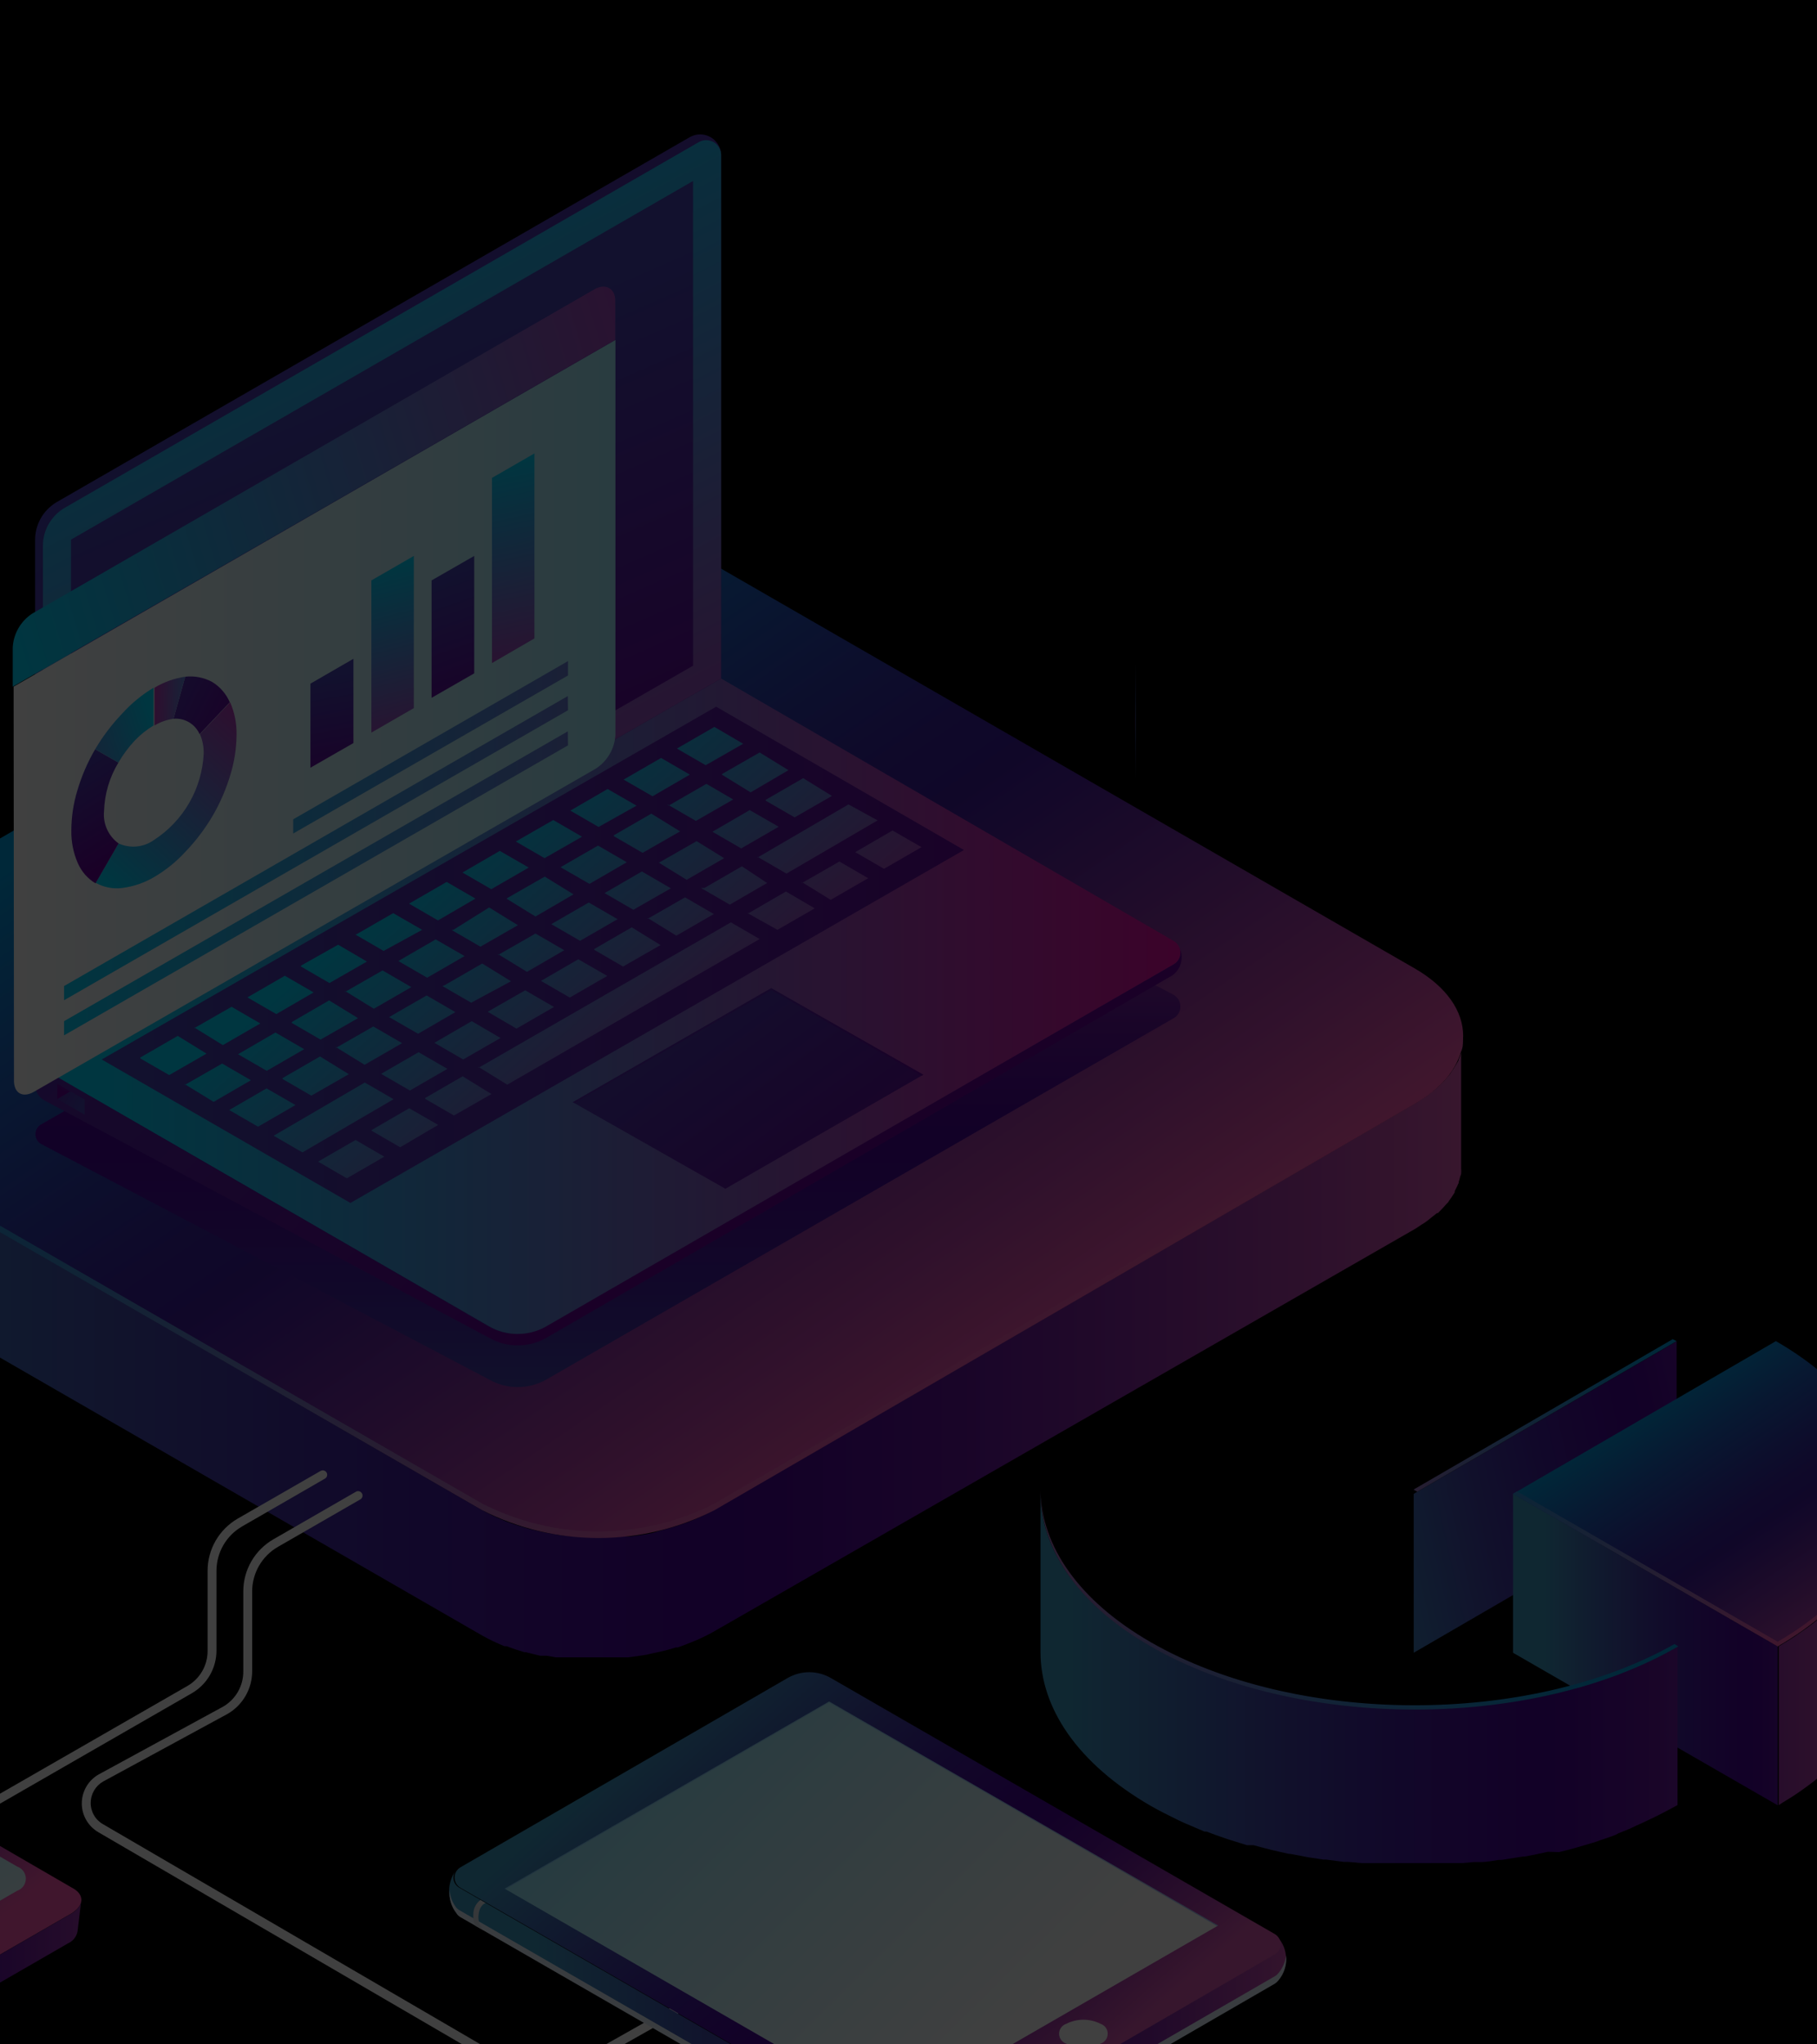 <svg width="960" height="1080" viewBox="0 0 960 1080" fill="none" xmlns="http://www.w3.org/2000/svg">
<rect x="0" y="0" width="960" height="1080" fill="#333333" stroke="none"/>
<g clip-path="url(#clip0_160_1531)">
<rect width="960" height="1080" fill="black"/>
<g style="mix-blend-mode:luminosity" opacity="0.25">
<path d="M600.049 379.051L599.955 411.564L599.768 382.893L599.861 350.379L600.049 379.051Z" fill="url(#paint0_linear_160_1531)"/>
<path d="M747.49 511.634L374.714 296.784C355.698 287.132 334.667 282.101 313.335 282.101C292.003 282.101 270.972 287.132 251.957 296.784L-118.379 511.634C-152.259 531.31 -152.071 563.074 -118.379 582.657L254.397 797.506C273.406 807.181 294.439 812.224 315.775 812.224C337.112 812.224 358.145 807.181 377.154 797.506L747.49 582.657C781.651 563.074 781.464 531.217 747.49 511.634Z" fill="url(#paint1_linear_160_1531)"/>
<path d="M772.828 549.956C772.92 550.86 772.92 551.77 772.828 552.673C772.685 553.433 772.497 554.184 772.265 554.922C772.058 555.778 771.807 556.622 771.514 557.452C771.274 558.186 770.992 558.905 770.67 559.607C770.67 560.544 769.825 561.387 769.356 562.324L768.229 564.198L766.165 567.29L764.757 568.977C763.636 570.377 762.412 571.692 761.097 572.912L759.689 574.318L756.967 576.566L754.527 578.44C753.589 579.19 752.463 579.846 751.43 580.596L748.145 582.657L377.528 797.506C374.884 799.029 372.158 800.405 369.363 801.629L366.829 802.753C364.621 803.709 362.365 804.553 360.072 805.283L357.538 806.126L353.127 807.438L349.654 808.375L345.056 809.781L341.771 810.437C338.58 810.999 335.201 811.467 332.386 811.748H329.289H323.47H314.93H310.894H306.577H302.541L298.224 811.28L294.282 810.718L288.745 809.781L285.179 809.031L279.735 807.719L276.826 806.876C273.635 805.939 270.444 804.908 267.441 803.784L266.221 803.222C262.18 801.632 258.26 799.753 254.49 797.6L-118.005 582.657C-127.256 577.794 -134.911 570.378 -140.06 561.294C-142.402 556.844 -143.626 551.892 -143.626 546.864V613.39C-143.626 626.32 -135.086 639.25 -118.005 649.182L254.771 864.032C258.561 866.148 262.479 868.025 266.503 869.654H267.253H267.723C270.726 870.872 273.917 871.902 277.108 872.839H277.858L280.111 873.402L285.46 874.713H286.868H289.027L293.625 875.557H295.502H297.567H301.884H303.949H305.92H310.237H322.813H328.726H331.072H331.729C334.982 875.182 338.267 874.713 341.583 874.151L344.399 873.495L349.185 872.465L352.658 871.621L357.069 870.31H358.007L359.603 869.747C361.855 868.904 364.201 868.061 366.36 867.124L368.894 866.093C371.709 864.781 374.431 863.47 377.059 861.97L747.676 649.182L748.708 648.527L750.961 647.027C752.029 646.395 753.062 645.707 754.058 644.966L756.498 642.998L759.22 640.843H759.689L760.628 639.906C761.941 638.595 763.161 637.283 764.288 635.971L765.132 635.128L765.696 634.191C766.437 633.229 767.126 632.228 767.76 631.192L768.605 629.881V629.225C769.074 628.381 769.45 627.444 769.919 626.601C770.112 626.045 770.364 625.511 770.67 625.008C770.67 625.008 770.67 625.008 770.67 624.446C770.975 623.588 771.226 622.712 771.42 621.823L771.984 620.136C772.076 619.201 772.076 618.26 771.984 617.325V615.639V614.795V548.363C772.286 548.883 772.567 549.415 772.828 549.956Z" fill="url(#paint2_linear_160_1531)"/>
<path style="mix-blend-mode:screen" d="M747.865 579.471L377.529 794.32C358.521 803.995 337.487 809.038 316.151 809.038C294.815 809.038 273.781 803.995 254.772 794.32L-118.003 579.471C-134.333 570.101 -142.78 557.827 -143.531 545.458C-144.188 558.857 -135.741 572.444 -118.003 582.938L254.772 797.787C273.781 807.462 294.815 812.505 316.151 812.505C337.487 812.505 358.521 807.462 377.529 797.787L747.865 582.938C765.415 572.725 773.674 559.326 772.923 545.458C771.959 552.778 769.156 559.735 764.775 565.682C760.394 571.629 754.577 576.372 747.865 579.471Z" fill="url(#paint3_linear_160_1531)"/>
<path d="M746.927 789.167V873.12L885.826 792.446V708.586L746.927 789.167Z" fill="url(#paint4_linear_160_1531)"/>
<path d="M996.382 793.196V796.1V798.724C996.382 799.661 996.382 800.692 995.913 801.629L995.35 804.252C995.35 805.189 995.35 806.22 994.693 807.157C994.387 808.015 994.136 808.891 993.942 809.78C993.942 810.717 993.285 811.654 993.003 812.591L991.971 815.121C991.971 816.152 991.22 817.089 990.751 818.119C990.401 818.959 989.994 819.773 989.531 820.556L988.029 823.554L986.34 826.646C986.205 826.909 986.048 827.159 985.871 827.396C984.932 828.895 983.994 830.394 982.962 831.893L982.398 832.736C981.366 834.235 980.24 835.641 979.114 837.14C978.888 837.413 978.636 837.664 978.363 837.89L975.172 841.731L974.233 842.762L970.198 846.978L969.353 847.728L965.975 850.914L963.159 853.35L960.437 855.599L957.34 858.035L954.431 860.19L951.052 862.532L947.955 864.687L944.389 866.936L939.79 869.747V953.607L941.949 952.201L944.107 950.889L947.674 948.641L950.865 946.486L954.149 944.143L957.059 941.988L960.156 939.552L962.877 937.303L965.787 934.773L966.913 933.743L969.165 931.681C969.366 931.386 969.621 931.132 969.916 930.932L974.046 926.622L974.984 925.591C976.016 924.373 977.143 923.155 978.175 921.843L978.832 921C979.864 919.688 980.897 918.376 981.835 916.971L982.398 916.127C983.454 914.718 984.426 913.248 985.308 911.724C985.497 911.496 985.655 911.244 985.777 910.974L986.809 909.288L987.56 907.882C987.56 906.851 988.593 905.914 989.062 904.884L990.188 902.354C990.188 901.417 991.127 900.386 991.502 899.449L992.065 898.044C992.025 897.67 992.025 897.293 992.065 896.919C992.065 895.889 992.722 894.952 993.003 894.015C993.309 893.157 993.56 892.281 993.754 891.391C993.754 890.454 994.224 889.517 994.505 888.58C994.787 887.643 994.505 887.55 994.505 886.987C994.505 886.425 994.505 886.332 994.505 885.957C994.505 885.582 994.505 883.989 994.974 883.052C995.444 882.115 994.974 881.272 994.974 880.429C994.974 879.585 994.974 878.461 994.974 877.43C994.974 876.4 994.974 876.306 994.974 875.744C995.021 875.151 995.021 874.556 994.974 873.963V789.635C996.476 791.041 996.382 791.978 996.382 793.196Z" fill="url(#paint5_linear_160_1531)"/>
<path d="M938.289 708.493L799.39 789.167L939.227 869.747C1016 825.241 1015.53 753 938.289 708.493Z" fill="url(#paint6_linear_160_1531)"/>
<path d="M799.39 789.167V873.12L939.228 953.701V869.747L799.39 789.167Z" fill="url(#paint7_linear_160_1531)"/>
<path d="M855.043 968.504C858.422 967.193 861.707 965.881 864.429 964.475L866.963 963.351L874.283 959.884L876.911 958.572C880.008 956.98 883.011 955.387 886.296 953.606V869.747C883.386 871.433 880.289 873.026 876.911 874.619L874.189 876.025L866.869 879.398L864.429 880.522L855.043 884.551L853.26 885.207L844.72 888.205L841.154 889.33L836.367 890.829L832.238 891.953L827.357 893.265L823.697 894.108L818.629 895.326L814.5 896.17L809.338 897.2L805.302 897.95L794.134 899.73H792.539L783.154 900.948H779.4H773.018H769.076H762.413H758.002H752.277H738.387H732.756H728.814H722.808H719.335L712.015 900.199H709.856L700.471 898.981H698.969L690.992 897.669L687.613 897.107L681.513 895.889L678.416 895.233L671.753 893.733L668.092 892.797L662.086 891.204L658.801 890.267L649.416 887.362H647.821C644.254 886.144 640.782 884.832 637.403 883.52L633.274 881.834L629.989 880.522L625.39 878.461L622.387 877.055C620.698 876.306 619.102 875.462 617.507 874.619C616.666 874.27 615.851 873.863 615.067 873.401C612.627 872.183 610.28 870.871 607.934 869.559C569.08 847.166 549.653 817.744 549.746 788.417V872.745C549.746 902.166 569.08 931.494 607.934 953.981C610.28 955.293 612.627 956.605 615.067 957.823L617.507 959.041L622.387 961.477L625.39 962.883L629.989 964.85L633.274 966.256L636.371 967.567H637.403C640.876 968.879 644.348 970.191 647.821 971.315L649.51 971.878L658.895 974.782H660.491H662.274L668.28 976.375L671.94 977.312L678.51 978.811L681.044 979.373H681.701L687.801 980.498L691.086 981.154L699.157 982.372H700.565L709.95 983.59H712.296L719.429 984.246H722.714H728.814H732.756H738.387H759.034H761.756H768.325H772.361L778.649 983.683H780.901H782.403C785.688 983.683 788.973 982.934 791.788 982.559H793.383L804.552 980.779H805.584L808.493 980.217L813.655 979.186L817.785 978.249L823.697 978.436L827.827 977.406L832.707 976.094L836.836 974.876L841.623 973.47L843.688 972.815L845.189 972.252C848.098 971.315 850.914 970.378 853.73 969.254L855.043 968.504Z" fill="url(#paint8_linear_160_1531)"/>
<path style="mix-blend-mode:screen" d="M939.227 867.311L801.548 787.855L799.39 789.167L939.227 869.747C978.082 847.166 997.134 817.557 996.477 788.042C996.007 816.808 976.956 845.385 939.227 867.311Z" fill="url(#paint9_linear_160_1531)"/>
<g style="mix-blend-mode:screen">
<path style="mix-blend-mode:screen" d="M885.826 708.494L883.761 707.463L746.833 786.919L748.804 788.044L885.826 708.494Z" fill="url(#paint10_linear_160_1531)"/>
<path style="mix-blend-mode:screen" d="M884.7 868.53C807.836 912.006 684.516 911.631 607.934 867.5C569.736 845.481 550.403 816.715 549.746 787.856C549.746 817.465 568.516 847.167 607.934 869.748C685.173 914.255 809.995 914.255 886.671 869.748L884.7 868.53Z" fill="url(#paint11_linear_160_1531)"/>
</g>
<path style="mix-blend-mode:multiply" d="M21.271 594.276L370.303 393.575L620.134 525.595C621.204 526.224 622.092 527.121 622.708 528.197C623.325 529.274 623.649 530.492 623.649 531.732C623.649 532.972 623.325 534.191 622.708 535.267C622.092 536.344 621.204 537.241 620.134 537.87L288.746 728.732C284.118 731.379 278.876 732.771 273.543 732.771C268.209 732.771 262.967 731.379 258.339 728.732L21.459 604.208C20.635 603.674 19.956 602.946 19.479 602.089C19.002 601.232 18.743 600.272 18.725 599.291C18.706 598.311 18.929 597.342 19.373 596.467C19.817 595.593 20.468 594.84 21.271 594.276Z" fill="url(#paint12_linear_160_1531)"/>
<path d="M29.718 265.396L364.578 72.378C366.241 71.461 368.112 70.987 370.012 71C371.912 71.014 373.776 71.516 375.426 72.457C377.076 73.398 378.455 74.747 379.431 76.374C380.408 78.001 380.949 79.852 381.002 81.748V368.651L36.381 572.538L257.869 700.623C262.489 703.296 267.734 704.704 273.073 704.704C278.413 704.704 283.658 703.296 288.277 700.623L620.04 509.385C621.525 508.552 622.657 507.211 623.226 505.608C623.796 504.006 623.764 502.252 623.137 500.671C623.818 502.059 624.216 503.568 624.306 505.111C624.396 506.654 624.176 508.199 623.661 509.656C623.145 511.113 622.343 512.453 621.303 513.597C620.262 514.741 619.003 515.667 617.6 516.319L288.746 706.713C284.118 709.359 278.876 710.751 273.542 710.751C268.209 710.751 262.967 709.359 258.339 706.713L23.148 581.158C21.733 580.32 20.564 579.127 19.757 577.696C18.95 576.265 18.533 574.648 18.549 573.006V285.541C18.488 281.502 19.487 277.517 21.446 273.983C23.406 270.449 26.257 267.488 29.718 265.396Z" fill="url(#paint13_linear_160_1531)"/>
<path d="M34.316 268.206L369.176 75.095C370.377 74.403 371.738 74.04 373.124 74.04C374.51 74.042 375.871 74.407 377.07 75.101C378.269 75.795 379.264 76.791 379.954 77.991C380.644 79.191 381.006 80.551 381.002 81.935V358.438L22.679 564.573V288.258C22.682 284.189 23.759 280.193 25.802 276.673C27.846 273.153 30.782 270.233 34.316 268.206Z" fill="url(#paint14_linear_160_1531)"/>
<path d="M366.173 95.615V351.691L37.507 540.493V285.072L366.173 95.615Z" fill="url(#paint15_linear_160_1531)"/>
<path d="M381.002 358.438L620.134 497.111C621.204 497.74 622.091 498.637 622.708 499.713C623.325 500.79 623.649 502.008 623.649 503.248C623.649 504.488 623.325 505.707 622.708 506.783C622.091 507.859 621.204 508.757 620.134 509.385L288.746 700.623C284.127 703.297 278.882 704.705 273.542 704.705C268.203 704.705 262.958 703.297 258.338 700.623L22.679 564.573L381.002 358.438Z" fill="url(#paint16_linear_160_1531)"/>
<path d="M378.374 373.336L509.296 449.044L185.134 635.503L53.743 559.701L378.374 373.336Z" fill="url(#paint17_linear_160_1531)"/>
<path d="M102.545 542.741L117.749 552.111L137.552 540.68L122.348 531.872L102.545 543.21M130.7 526.906L145.998 535.714L165.707 524.283L150.503 515.475L130.7 526.906ZM158.856 510.509L174.06 519.317L193.862 507.979L178.658 499.078L159.325 509.947M187.48 493.55L202.684 502.358L223.05 491.208L207.752 482.4L188.043 493.737M216.199 477.434L231.402 486.242L251.205 474.717L236.001 465.909L216.199 477.34M244.354 460.943L259.558 469.751L279.36 458.32L264.063 449.512L244.354 460.943ZM272.509 444.546L287.713 453.354L307.516 442.016L292.312 433.209L272.885 444.359M301.04 428.055L316.244 436.863L336.328 425.619L321.03 416.811L301.321 428.242M329.477 411.845L344.774 420.653L364.483 409.222L349.279 400.414L329.477 411.845ZM357.632 395.448L372.836 404.256L392.638 392.918L377.434 384.017L357.632 395.448ZM97.571 572.725L112.869 582.094L132.577 570.663L117.374 561.856L97.571 573.193M125.726 556.89L140.93 565.697L160.733 554.266L145.529 545.459L126.008 556.796M154.163 540.399L169.367 549.207L189.17 537.869L173.872 528.499L154.163 539.93M182.318 523.533L197.522 532.903L217.325 521.472L202.121 512.664L182.318 524.002M210.474 507.698L225.678 516.506L245.48 505.075L230.182 496.267L210.474 507.698ZM238.629 491.301L253.833 500.109L273.635 488.771L258.432 479.402L239.567 491.208M267.723 474.81L282.927 484.18L303.011 472.468L287.807 463.098L268.004 474.436M296.16 458.132L311.457 466.94L331.166 455.509L315.962 446.701L296.16 458.132ZM324.315 441.735L339.519 450.543L359.321 439.205L344.117 429.835L324.315 441.267M352.47 424.869L367.674 433.677L387.383 422.34L373.211 414.094L353.221 425.619M381.376 409.222L396.58 418.592L416.57 406.879L401.367 397.51L381.564 408.847M121.128 586.405L136.331 595.212L156.134 583.781L140.836 574.973L121.128 586.405ZM149.283 570.008L164.487 578.815L184.289 567.478L169.085 558.108L149.283 569.539M177.438 553.142L192.642 562.512L212.445 551.08L197.241 542.273L177.438 553.61M205.593 537.307L220.891 546.115L240.6 534.683L225.396 525.876L205.593 537.307ZM233.749 520.91L248.953 529.717L269.975 518.38L254.771 509.01L234.969 520.441M263.124 504.044L278.422 513.414L298.13 501.983L282.927 493.175L263.124 504.513M291.279 488.209L306.483 497.017L326.286 485.586L311.082 476.778L291.279 488.209ZM319.435 471.812L334.638 480.62L354.441 469.282L339.143 460.381L319.435 471.812ZM347.59 455.415L362.794 464.785L382.596 453.354L368.049 444.359L348.247 455.696M376.402 439.393L391.606 448.2L411.409 436.769L396.111 427.961L376.402 439.393ZM404.557 422.995L419.855 431.803L439.564 420.466L424.36 411.096L404.557 422.527M144.59 599.991L159.794 608.798L207.94 580.689L192.736 571.881L144.59 599.991ZM201.37 567.29L216.574 576.098L236.377 564.667L221.173 555.859L201.37 567.29ZM229.525 550.893L244.729 559.701L264.438 548.363L249.234 539.462L229.525 550.893ZM257.681 534.496L272.885 543.397L292.687 531.966L277.483 523.159L257.681 534.496ZM285.836 518.193L301.04 527L320.842 515.569L305.545 506.761L285.836 518.193ZM313.991 501.795L329.195 510.603L348.998 499.266L333.794 489.896L313.991 501.327M342.147 484.93L357.35 494.3L377.153 482.868L361.949 474.061L342.147 485.398M370.302 469.095L385.6 477.902L405.308 466.471L391.981 457.664L372.179 469.095M400.334 452.698L415.538 461.505L463.684 433.396L448.292 424.963L400.146 453.072M168.053 613.671L183.257 622.478L203.059 611.047L187.856 602.24L168.053 613.671ZM196.208 597.274L211.412 606.081L231.496 594.275L216.199 585.468L196.49 596.899M224.645 580.502L239.849 589.309L259.652 577.972L244.448 568.602L224.645 580.033M252.8 563.636L268.004 573.006L401.367 496.08L386.163 487.272L252.8 564.105M394.797 482.306L410.752 491.208L430.46 479.87L415.256 470.969L395.548 482.4M423.703 466.003L438.907 475.373L458.709 463.941L443.506 455.134L423.703 466.471M451.858 450.168L467.062 458.975L486.865 447.544L471.567 438.737L451.858 450.168ZM74.108 559.139L89.406 567.946L109.115 556.609L93.911 547.239L74.108 558.67" fill="url(#paint18_linear_160_1531)"/>
<path d="M407.467 522.035L487.804 567.759L383.254 628.007L302.636 582.282L407.467 522.035Z" fill="url(#paint19_linear_160_1531)"/>
<path d="M44.733 580.877V588.842L30.28 580.596V572.538L44.733 580.877Z" fill="url(#paint20_linear_160_1531)"/>
<path style="mix-blend-mode:multiply" d="M30.28 580.596L37.131 576.567L30.28 572.538V580.596Z" fill="url(#paint21_linear_160_1531)"/>
<path style="mix-blend-mode:multiply" d="M407.467 523.065L303.574 582.751L302.636 582.282L407.467 522.035L487.804 567.759L486.959 568.321L407.467 523.065Z" fill="url(#paint22_linear_160_1531)"/>
<path d="M325.16 179.569V388.14C324.974 391.725 323.942 395.214 322.148 398.324C320.354 401.435 317.848 404.077 314.837 406.037L17.799 576.848C11.98 580.128 7.381 577.504 7.381 570.945L7.193 362.748L325.16 179.569Z" fill="url(#paint23_linear_160_1531)"/>
<path d="M17.048 324.144C14.037 326.103 11.531 328.746 9.737 331.856C7.943 334.966 6.911 338.456 6.725 342.04V362.747L325.067 179.568V158.86C325.067 152.208 319.717 149.491 313.993 152.864L17.048 324.144Z" fill="url(#paint24_linear_160_1531)"/>
<path d="M62.66 445.577C65.676 446.946 69.001 447.494 72.298 447.165C75.594 446.836 78.745 445.641 81.43 443.703C89.078 438.729 95.437 432.019 99.988 424.12C104.539 416.222 107.152 407.36 107.614 398.259C107.723 394.691 107.05 391.141 105.643 387.859L121.598 370.993C123.952 376.431 125.104 382.311 124.977 388.234C124.914 395.414 123.807 402.547 121.692 409.409C119.433 416.97 116.283 424.235 112.307 431.054C108.318 437.822 103.563 444.11 98.135 449.793C93.303 455.092 87.704 459.64 81.524 463.286C76.374 466.333 70.659 468.309 64.724 469.095C59.831 469.738 54.86 468.785 50.553 466.378L62.66 445.577Z" fill="url(#paint25_linear_160_1531)"/>
<path d="M97.853 357.501C102.744 356.954 107.685 357.901 112.025 360.218C116.204 362.743 119.486 366.511 121.41 370.994L105.455 387.859C104.304 385.226 102.352 383.022 99.876 381.559C97.4 380.096 94.525 379.448 91.659 379.708L97.853 357.501Z" fill="url(#paint26_linear_160_1531)"/>
<path d="M97.853 357.5L91.659 379.707C88.105 380.204 84.689 381.415 81.617 383.267V363.31C86.586 360.31 92.107 358.334 97.853 357.5Z" fill="url(#paint27_linear_160_1531)"/>
<path d="M40.886 417.561C43.126 409.964 46.277 402.665 50.271 395.823L62.566 402.85C57.843 410.639 55.224 419.516 54.964 428.617C54.655 431.868 55.203 435.144 56.553 438.118C57.903 441.093 60.008 443.664 62.66 445.576L50.459 466.658C46.279 464.134 42.997 460.366 41.074 455.883C38.72 450.445 37.568 444.565 37.695 438.643C37.721 431.497 38.796 424.395 40.886 417.561Z" fill="url(#paint28_linear_160_1531)"/>
<path d="M81.147 363.31V383.267C77.448 385.484 74.07 388.195 71.105 391.325C67.845 394.844 64.981 398.708 62.565 402.85L50.27 395.823C54.259 389.054 59.014 382.767 64.442 377.083C69.293 371.687 74.923 367.045 81.147 363.31Z" fill="url(#paint29_linear_160_1531)"/>
<path d="M186.73 348.037L164.018 361.155V405.568L186.73 392.544V348.037Z" fill="url(#paint30_linear_160_1531)"/>
<path d="M196.209 306.623V387.016L218.639 374.085V293.692L196.209 306.623Z" fill="url(#paint31_linear_160_1531)"/>
<path d="M250.549 293.692V355.72L228.024 368.651V306.623L250.549 293.692Z" fill="url(#paint32_linear_160_1531)"/>
<path d="M282.364 239.535V337.262L259.934 350.286V252.465L282.364 239.535Z" fill="url(#paint33_linear_160_1531)"/>
<path d="M300.008 386.36L300.102 393.762L33.847 546.958V539.462L300.008 386.36Z" fill="url(#paint34_linear_160_1531)"/>
<path d="M300.008 367.714L300.102 375.21L33.847 528.406V520.91L300.008 367.714Z" fill="url(#paint35_linear_160_1531)"/>
<path d="M300.101 356.844L154.914 440.329V432.833L300.101 349.255V356.844Z" fill="url(#paint36_linear_160_1531)"/>
<path d="M287.056 1097.9C279.068 1097.9 271.225 1095.77 264.344 1091.72L52.148 968.037C49.435 966.499 47.179 964.272 45.609 961.581C44.04 958.889 43.213 955.831 43.213 952.717C43.213 949.603 44.04 946.544 45.609 943.853C47.179 941.162 49.435 938.934 52.148 937.397L117.843 901.605C121.131 899.71 123.855 896.975 125.736 893.682C127.616 890.389 128.584 886.655 128.542 882.865V840.701C128.54 835.114 130.014 829.625 132.815 824.789C135.616 819.952 139.646 815.939 144.497 813.154L188.231 787.949C188.761 787.71 189.36 787.676 189.913 787.853C190.466 788.03 190.934 788.405 191.226 788.906C191.518 789.408 191.613 789.999 191.493 790.567C191.374 791.134 191.047 791.637 190.578 791.978L146.843 817.183C142.708 819.567 139.273 822.995 136.885 827.123C134.496 831.251 133.237 835.934 133.235 840.701V882.865C133.239 887.441 132.035 891.938 129.745 895.902C127.455 899.866 124.159 903.158 120.189 905.446L54.494 941.145C52.507 942.279 50.854 943.915 49.701 945.889C48.548 947.862 47.935 950.104 47.924 952.389C47.899 954.694 48.496 956.962 49.652 958.957C50.808 960.952 52.48 962.599 54.494 963.726L266.597 1087.41C272.738 1090.93 279.695 1092.78 286.775 1092.78C293.855 1092.78 300.812 1090.93 306.953 1087.41L416.664 1025.47C417.194 1025.23 417.793 1025.2 418.346 1025.38C418.899 1025.55 419.367 1025.93 419.659 1026.43C419.951 1026.93 420.046 1027.52 419.927 1028.09C419.807 1028.66 419.481 1029.16 419.011 1029.5L309.299 1091.53C302.569 1095.56 294.9 1097.75 287.056 1097.9Z" fill="white"/>
<path d="M-25.091 967.1C-25.504 967.11 -25.913 967.012 -26.275 966.815C-26.637 966.617 -26.942 966.328 -27.156 965.975C-27.469 965.426 -27.555 964.777 -27.398 964.165C-27.24 963.553 -26.851 963.027 -26.311 962.696L98.886 890.736C102.198 888.86 104.946 886.133 106.845 882.837C108.743 879.541 109.721 875.798 109.679 871.996V829.832C109.676 824.256 111.14 818.778 113.923 813.944C116.707 809.11 120.712 805.089 125.539 802.285L169.368 777.08C169.904 776.773 170.539 776.689 171.137 776.847C171.734 777.005 172.245 777.392 172.559 777.924C172.867 778.459 172.951 779.093 172.792 779.69C172.634 780.286 172.247 780.796 171.714 781.109L127.886 806.408C123.775 808.788 120.363 812.205 117.991 816.316C115.619 820.427 114.371 825.088 114.371 829.832V871.996C114.366 876.582 113.148 881.085 110.841 885.05C108.534 889.015 105.219 892.301 101.232 894.578L-23.965 966.631C-24.297 966.877 -24.683 967.038 -25.091 967.1Z" fill="white"/>
<path d="M37.882 997.176L-160.143 882.303C-163.917 880.363 -168.099 879.351 -172.344 879.351C-176.588 879.351 -180.771 880.363 -184.544 882.303L-264.975 928.027C-266.443 928.541 -267.716 929.498 -268.616 930.765C-269.516 932.032 -270 933.548 -270 935.101C-270 936.655 -269.516 938.17 -268.616 939.438C-267.716 940.705 -266.443 941.662 -264.975 942.176L-66.949 1057.05C-63.159 1058.99 -58.961 1060 -54.702 1060C-50.442 1060 -46.244 1058.99 -42.454 1057.05L37.695 1010.86C44.733 1006.55 44.733 1000.64 37.882 997.176Z" fill="url(#paint37_linear_160_1531)"/>
<path d="M42.95 1003.74C42.899 1005.09 42.441 1006.39 41.636 1007.48C40.599 1008.86 39.289 1010.01 37.789 1010.86L-42.36 1057.05C-43.222 1057.55 -44.134 1057.96 -45.082 1058.27L-47.522 1059.02L-50.337 1059.49H-58.502H-60.661H-62.35H-63.664C-64.853 1059.14 -65.99 1058.64 -67.043 1057.99L-264.974 942.176L-266.101 941.426L-267.227 940.583C-267.748 940.1 -268.219 939.566 -268.635 938.99C-269.006 938.511 -269.292 937.973 -269.479 937.397C-269.577 936.808 -269.577 936.206 -269.479 935.617V950.327C-269.479 950.327 -269.479 950.983 -269.479 951.264C-269.439 951.481 -269.439 951.703 -269.479 951.92C-269.479 951.92 -269.479 952.576 -269.479 952.857V953.326L-268.447 954.45L-267.227 955.387L-266.382 956.043L-66.855 1072.13C-65.731 1072.71 -64.571 1073.21 -63.383 1073.63H-62.538L-60.755 1074.1H-60.192H-58.596H-50.9H-49.117H-48.273H-46.771C-45.892 1073.77 -45.044 1073.36 -44.237 1072.88L36.006 1026.6C37.409 1025.97 38.619 1024.98 39.51 1023.73C40.401 1022.47 40.941 1021.01 41.074 1019.48L42.95 1003.74Z" fill="url(#paint38_linear_160_1531)"/>
<path d="M9.165 986.121L-155.262 890.83C-158.67 889.124 -162.43 888.235 -166.243 888.235C-170.055 888.235 -173.815 889.124 -177.223 890.83L-249.113 932.338C-250.449 932.774 -251.614 933.62 -252.44 934.756C-253.265 935.892 -253.71 937.259 -253.71 938.663C-253.71 940.066 -253.265 941.434 -252.44 942.57C-251.614 943.706 -250.449 944.552 -249.113 944.988L-84.78 1040.28C-81.372 1041.98 -77.612 1042.87 -73.799 1042.87C-69.987 1042.87 -66.227 1041.98 -62.819 1040.28L9.071 998.864C10.399 998.413 11.555 997.561 12.376 996.425C13.197 995.289 13.644 993.927 13.655 992.526C13.665 991.125 13.238 989.756 12.434 988.608C11.629 987.46 10.487 986.591 9.165 986.121Z" fill="url(#paint39_linear_160_1531)"/>
<path d="M674.849 1023.13C675.42 1023.83 675.833 1024.65 676.059 1025.52C676.285 1026.4 676.319 1027.31 676.158 1028.2C675.998 1029.09 675.647 1029.94 675.129 1030.68C674.612 1031.42 673.94 1032.04 673.16 1032.5L500.38 1132.57C496.885 1134.62 492.888 1135.66 488.836 1135.57C484.827 1135.55 480.888 1134.52 477.387 1132.57L242.759 997.271C241.959 996.832 241.266 996.222 240.73 995.485C240.194 994.747 239.827 993.901 239.657 993.005C239.486 992.11 239.516 991.188 239.744 990.306C239.972 989.423 240.393 988.602 240.976 987.901C238.583 991.128 237.292 995.036 237.292 999.051C237.292 1003.07 238.583 1006.97 240.976 1010.2C241.458 1011.01 242.135 1011.69 242.947 1012.17L477.574 1147.38C481.066 1149.4 485.033 1150.47 489.071 1150.47C493.109 1150.47 497.075 1149.4 500.568 1147.38L673.535 1047.59C674.245 1047.13 674.879 1046.56 675.412 1045.9C678.145 1042.7 679.6 1038.61 679.496 1034.41C679.392 1030.21 677.737 1026.19 674.849 1023.13Z" fill="url(#paint40_linear_160_1531)"/>
<path d="M673.534 1021.73L438.907 886.426C435.451 884.445 431.535 883.402 427.55 883.402C423.566 883.402 419.65 884.445 416.195 886.426L243.227 986.495C242.294 987.052 241.522 987.842 240.985 988.786C240.449 989.73 240.167 990.797 240.167 991.883C240.167 992.968 240.449 994.035 240.985 994.98C241.522 995.924 242.294 996.713 243.227 997.27L477.855 1132.57C481.362 1134.55 485.323 1135.59 489.351 1135.59C493.38 1135.59 497.341 1134.55 500.848 1132.57L673.534 1032.5C674.467 1031.94 675.239 1031.15 675.776 1030.21C676.312 1029.27 676.594 1028.2 676.594 1027.11C676.594 1026.03 676.312 1024.96 675.776 1024.02C675.239 1023.07 674.467 1022.28 673.534 1021.73Z" fill="url(#paint41_linear_160_1531)"/>
<path d="M438.062 898.888L266.597 997.739L472.036 1116.17L643.596 1017.23L438.062 898.888Z" fill="url(#paint42_linear_160_1531)"/>
<g style="mix-blend-mode:multiply">
<path d="M240.507 1007.02C241.015 1007.8 241.687 1008.48 242.478 1008.98L477.105 1144.19C480.597 1146.21 484.563 1147.28 488.602 1147.28C492.64 1147.28 496.606 1146.21 500.098 1144.19L673.535 1044.03C674.262 1043.63 674.901 1043.09 675.412 1042.43C677.633 1039.75 679.062 1036.51 679.541 1033.06C679.761 1035.43 679.509 1037.81 678.8 1040.08C678.091 1042.35 676.94 1044.45 675.412 1046.27C674.879 1046.93 674.245 1047.5 673.535 1047.96L500.755 1147.94C497.263 1149.96 493.297 1151.03 489.259 1151.03C485.22 1151.03 481.254 1149.96 477.762 1147.94L243.134 1012.73C242.323 1012.25 241.645 1011.57 241.164 1010.76C238.408 1007.3 237.127 1002.89 237.597 998.489C237.751 1001.55 238.759 1004.5 240.507 1007.02Z" fill="#E3F0FC"/>
</g>
<path style="mix-blend-mode:multiply" d="M256.555 1005.33L253.833 1003.74C252.668 1004.61 251.721 1005.74 251.07 1007.04C250.418 1008.34 250.079 1009.78 250.079 1011.23C249.928 1013.28 250.249 1015.33 251.018 1017.23L255.429 1019.76C254.485 1018.71 253.766 1017.48 253.314 1016.14C252.862 1014.8 252.688 1013.39 252.801 1011.98C253.176 1007.3 255.335 1005.8 256.555 1005.33Z" fill="url(#paint43_linear_160_1531)"/>
<path d="M563.354 1069.14C562.25 1069.5 561.289 1070.21 560.608 1071.15C559.927 1072.09 559.561 1073.22 559.561 1074.38C559.561 1075.55 559.927 1076.68 560.608 1077.62C561.289 1078.56 562.25 1079.27 563.354 1079.63C566.158 1081.06 569.262 1081.81 572.411 1081.81C575.56 1081.81 578.664 1081.06 581.468 1079.63C582.572 1079.27 583.533 1078.56 584.214 1077.62C584.895 1076.68 585.262 1075.55 585.262 1074.38C585.262 1073.22 584.895 1072.09 584.214 1071.15C583.533 1070.21 582.572 1069.5 581.468 1069.14C578.66 1067.72 575.557 1066.98 572.411 1066.98C569.265 1066.98 566.163 1067.72 563.354 1069.14Z" fill="url(#paint44_linear_160_1531)"/>
<path style="mix-blend-mode:multiply" opacity="0.5" d="M438.062 899.45L267.066 998.02L266.597 997.739L438.062 898.888L643.596 1017.23L643.033 1017.51L438.062 899.45Z" fill="url(#paint45_linear_160_1531)"/>
</g>
</g>
<defs>
<linearGradient id="paint0_linear_160_1531" x1="599.768" y1="381.019" x2="600.049" y2="381.019" gradientUnits="userSpaceOnUse">
<stop stop-color="#DD59B4"/>
<stop offset="0.08" stop-color="#B642AE"/>
<stop offset="0.2" stop-color="#8627A6"/>
<stop offset="0.29" stop-color="#6413A1"/>
<stop offset="0.38" stop-color="#4F069D"/>
<stop offset="0.43" stop-color="#47029C"/>
<stop offset="0.5" stop-color="#470A9E"/>
<stop offset="0.61" stop-color="#451EA4"/>
<stop offset="0.74" stop-color="#4341AD"/>
<stop offset="0.88" stop-color="#4070BA"/>
<stop offset="1" stop-color="#3D9AC5"/>
</linearGradient>
<linearGradient id="paint1_linear_160_1531" x1="174.248" y1="341.666" x2="466.786" y2="771.059" gradientUnits="userSpaceOnUse">
<stop stop-color="#00A0E4"/>
<stop offset="0.03" stop-color="#0594DE"/>
<stop offset="0.18" stop-color="#1E60C4"/>
<stop offset="0.31" stop-color="#2F3BB1"/>
<stop offset="0.41" stop-color="#3A23A5"/>
<stop offset="0.48" stop-color="#3E1BA1"/>
<stop offset="0.54" stop-color="#4F20A3"/>
<stop offset="0.67" stop-color="#7B2FA7"/>
<stop offset="0.86" stop-color="#C245AE"/>
<stop offset="1" stop-color="#FF59B4"/>
</linearGradient>
<linearGradient id="paint2_linear_160_1531" x1="-143.814" y1="712.803" x2="773.11" y2="712.803" gradientUnits="userSpaceOnUse">
<stop stop-color="#3D9AC5"/>
<stop offset="0.12" stop-color="#4070BA"/>
<stop offset="0.26" stop-color="#4341AD"/>
<stop offset="0.39" stop-color="#451EA4"/>
<stop offset="0.5" stop-color="#470A9E"/>
<stop offset="0.57" stop-color="#47029C"/>
<stop offset="0.62" stop-color="#4F069D"/>
<stop offset="0.71" stop-color="#6413A1"/>
<stop offset="0.8" stop-color="#8627A6"/>
<stop offset="0.92" stop-color="#B642AE"/>
<stop offset="1" stop-color="#DD59B4"/>
</linearGradient>
<linearGradient id="paint3_linear_160_1531" x1="179.973" y1="354.034" x2="464.926" y2="772.359" gradientUnits="userSpaceOnUse">
<stop stop-color="#00A0E4"/>
<stop offset="0.09" stop-color="#099EE2"/>
<stop offset="0.22" stop-color="#2097DE"/>
<stop offset="0.39" stop-color="#468CD7"/>
<stop offset="0.59" stop-color="#7B7ECD"/>
<stop offset="0.81" stop-color="#BE6BC0"/>
<stop offset="1" stop-color="#FF59B4"/>
</linearGradient>
<linearGradient id="paint4_linear_160_1531" x1="708.354" y1="815.215" x2="990.894" y2="751.208" gradientUnits="userSpaceOnUse">
<stop stop-color="#3D9AC5"/>
<stop offset="0.12" stop-color="#4070BA"/>
<stop offset="0.26" stop-color="#4341AD"/>
<stop offset="0.39" stop-color="#451EA4"/>
<stop offset="0.5" stop-color="#470A9E"/>
<stop offset="0.57" stop-color="#47029C"/>
<stop offset="0.62" stop-color="#4F069D"/>
<stop offset="0.71" stop-color="#6413A1"/>
<stop offset="0.8" stop-color="#8627A6"/>
<stop offset="0.92" stop-color="#B642AE"/>
<stop offset="1" stop-color="#DD59B4"/>
</linearGradient>
<linearGradient id="paint5_linear_160_1531" x1="566.17" y1="871.715" x2="1001.73" y2="871.715" gradientUnits="userSpaceOnUse">
<stop stop-color="#3D9AC5"/>
<stop offset="0.12" stop-color="#4070BA"/>
<stop offset="0.26" stop-color="#4341AD"/>
<stop offset="0.39" stop-color="#451EA4"/>
<stop offset="0.5" stop-color="#470A9E"/>
<stop offset="0.57" stop-color="#47029C"/>
<stop offset="0.62" stop-color="#4F069D"/>
<stop offset="0.71" stop-color="#6413A1"/>
<stop offset="0.8" stop-color="#8627A6"/>
<stop offset="0.92" stop-color="#B642AE"/>
<stop offset="1" stop-color="#DD59B4"/>
</linearGradient>
<linearGradient id="paint6_linear_160_1531" x1="871.843" y1="739.507" x2="972.224" y2="890.418" gradientUnits="userSpaceOnUse">
<stop stop-color="#00A0E4"/>
<stop offset="0.03" stop-color="#0594DE"/>
<stop offset="0.18" stop-color="#1E60C4"/>
<stop offset="0.31" stop-color="#2F3BB1"/>
<stop offset="0.41" stop-color="#3A23A5"/>
<stop offset="0.48" stop-color="#3E1BA1"/>
<stop offset="0.54" stop-color="#4F20A3"/>
<stop offset="0.67" stop-color="#7B2FA7"/>
<stop offset="0.86" stop-color="#C245AE"/>
<stop offset="1" stop-color="#FF59B4"/>
</linearGradient>
<linearGradient id="paint7_linear_160_1531" x1="816.846" y1="871.434" x2="1003.89" y2="871.434" gradientUnits="userSpaceOnUse">
<stop stop-color="#3D9AC5"/>
<stop offset="0.12" stop-color="#4070BA"/>
<stop offset="0.26" stop-color="#4341AD"/>
<stop offset="0.39" stop-color="#451EA4"/>
<stop offset="0.5" stop-color="#470A9E"/>
<stop offset="0.57" stop-color="#47029C"/>
<stop offset="0.62" stop-color="#4F069D"/>
<stop offset="0.71" stop-color="#6413A1"/>
<stop offset="0.8" stop-color="#8627A6"/>
<stop offset="0.92" stop-color="#B642AE"/>
<stop offset="1" stop-color="#DD59B4"/>
</linearGradient>
<linearGradient id="paint8_linear_160_1531" x1="566.17" y1="887.831" x2="1001.73" y2="887.831" gradientUnits="userSpaceOnUse">
<stop stop-color="#3D9AC5"/>
<stop offset="0.12" stop-color="#4070BA"/>
<stop offset="0.26" stop-color="#4341AD"/>
<stop offset="0.39" stop-color="#451EA4"/>
<stop offset="0.5" stop-color="#470A9E"/>
<stop offset="0.57" stop-color="#47029C"/>
<stop offset="0.62" stop-color="#4F069D"/>
<stop offset="0.71" stop-color="#6413A1"/>
<stop offset="0.8" stop-color="#8627A6"/>
<stop offset="0.92" stop-color="#B642AE"/>
<stop offset="1" stop-color="#DD59B4"/>
</linearGradient>
<linearGradient id="paint9_linear_160_1531" x1="814.593" y1="692.283" x2="957.542" y2="858.078" gradientUnits="userSpaceOnUse">
<stop stop-color="#00A0E4"/>
<stop offset="0.09" stop-color="#099EE2"/>
<stop offset="0.22" stop-color="#2097DE"/>
<stop offset="0.39" stop-color="#468CD7"/>
<stop offset="0.59" stop-color="#7B7ECD"/>
<stop offset="0.81" stop-color="#BE6BC0"/>
<stop offset="1" stop-color="#FF59B4"/>
</linearGradient>
<linearGradient id="paint10_linear_160_1531" x1="884.888" y1="712.242" x2="683.154" y2="817.078" gradientUnits="userSpaceOnUse">
<stop stop-color="#00A0E4"/>
<stop offset="0.09" stop-color="#099EE2"/>
<stop offset="0.22" stop-color="#2097DE"/>
<stop offset="0.39" stop-color="#468CD7"/>
<stop offset="0.59" stop-color="#7B7ECD"/>
<stop offset="0.81" stop-color="#BE6BC0"/>
<stop offset="1" stop-color="#FF59B4"/>
</linearGradient>
<linearGradient id="paint11_linear_160_1531" x1="878.224" y1="852.227" x2="445.103" y2="839.63" gradientUnits="userSpaceOnUse">
<stop stop-color="#00A0E4"/>
<stop offset="0.09" stop-color="#099EE2"/>
<stop offset="0.22" stop-color="#2097DE"/>
<stop offset="0.39" stop-color="#468CD7"/>
<stop offset="0.59" stop-color="#7B7ECD"/>
<stop offset="0.81" stop-color="#BE6BC0"/>
<stop offset="1" stop-color="#FF59B4"/>
</linearGradient>
<linearGradient id="paint12_linear_160_1531" x1="320.937" y1="845.48" x2="320.937" y2="417.655" gradientUnits="userSpaceOnUse">
<stop stop-color="#3D9AC5"/>
<stop offset="0.12" stop-color="#4070BA"/>
<stop offset="0.26" stop-color="#4341AD"/>
<stop offset="0.39" stop-color="#451EA4"/>
<stop offset="0.5" stop-color="#470A9E"/>
<stop offset="0.57" stop-color="#47029C"/>
<stop offset="0.62" stop-color="#4F069D"/>
<stop offset="0.71" stop-color="#6413A1"/>
<stop offset="0.8" stop-color="#8627A6"/>
<stop offset="0.92" stop-color="#B642AE"/>
<stop offset="1" stop-color="#DD59B4"/>
</linearGradient>
<linearGradient id="paint13_linear_160_1531" x1="64.818" y1="193.248" x2="428.743" y2="555.891" gradientUnits="userSpaceOnUse">
<stop stop-color="#4743B7"/>
<stop offset="0.08" stop-color="#493EB5"/>
<stop offset="1" stop-color="#66019C"/>
</linearGradient>
<linearGradient id="paint14_linear_160_1531" x1="103.578" y1="133.656" x2="352.675" y2="613.348" gradientUnits="userSpaceOnUse">
<stop stop-color="#00D6FF"/>
<stop offset="0.14" stop-color="#23B8F2"/>
<stop offset="0.74" stop-color="#BC35B9"/>
<stop offset="1" stop-color="#F900A2"/>
</linearGradient>
<linearGradient id="paint15_linear_160_1531" x1="157.73" y1="217.516" x2="258.437" y2="447.665" gradientUnits="userSpaceOnUse">
<stop stop-color="#4743B7"/>
<stop offset="0.08" stop-color="#493EB5"/>
<stop offset="1" stop-color="#66019C"/>
</linearGradient>
<linearGradient id="paint16_linear_160_1531" x1="57.028" y1="531.592" x2="656.642" y2="531.592" gradientUnits="userSpaceOnUse">
<stop stop-color="#00D6FF"/>
<stop offset="0.14" stop-color="#23B8F2"/>
<stop offset="0.74" stop-color="#BC35B9"/>
<stop offset="1" stop-color="#F900A2"/>
</linearGradient>
<linearGradient id="paint17_linear_160_1531" x1="69.885" y1="504.326" x2="555.658" y2="504.326" gradientUnits="userSpaceOnUse">
<stop stop-color="#4743B7"/>
<stop offset="0.08" stop-color="#493EB5"/>
<stop offset="1" stop-color="#66019C"/>
</linearGradient>
<linearGradient id="paint18_linear_160_1531" x1="234.124" y1="450.355" x2="402.744" y2="643.083" gradientUnits="userSpaceOnUse">
<stop stop-color="#00D6FF"/>
<stop offset="0.14" stop-color="#23B8F2"/>
<stop offset="0.74" stop-color="#BC35B9"/>
<stop offset="1" stop-color="#F900A2"/>
</linearGradient>
<linearGradient id="paint19_linear_160_1531" x1="345.056" y1="506.387" x2="447.698" y2="647.094" gradientUnits="userSpaceOnUse">
<stop stop-color="#4743B7"/>
<stop offset="0.08" stop-color="#493EB5"/>
<stop offset="1" stop-color="#66019C"/>
</linearGradient>
<linearGradient id="paint20_linear_160_1531" x1="42.95" y1="583.782" x2="10.316" y2="565.371" gradientUnits="userSpaceOnUse">
<stop stop-color="#4743B7"/>
<stop offset="0.08" stop-color="#493EB5"/>
<stop offset="1" stop-color="#66019C"/>
</linearGradient>
<linearGradient id="paint21_linear_160_1531" x1="38.821" y1="564.199" x2="32.83" y2="576.294" gradientUnits="userSpaceOnUse">
<stop stop-color="#4743B7"/>
<stop offset="0.08" stop-color="#493EB5"/>
<stop offset="1" stop-color="#66019C"/>
</linearGradient>
<linearGradient id="paint22_linear_160_1531" x1="303.011" y1="471.719" x2="438.66" y2="624.104" gradientUnits="userSpaceOnUse">
<stop stop-color="#4743B7"/>
<stop offset="0.08" stop-color="#493EB5"/>
<stop offset="1" stop-color="#66019C"/>
</linearGradient>
<linearGradient id="paint23_linear_160_1531" x1="8.32" y1="378.958" x2="699.156" y2="378.958" gradientUnits="userSpaceOnUse">
<stop stop-color="white"/>
<stop offset="0.12" stop-color="#EAFBFF"/>
<stop offset="0.38" stop-color="#B5F1FE"/>
<stop offset="0.74" stop-color="#61E0FE"/>
<stop offset="1" stop-color="#21D4FD"/>
</linearGradient>
<linearGradient id="paint24_linear_160_1531" x1="-0.408" y1="305.966" x2="518.165" y2="149.68" gradientUnits="userSpaceOnUse">
<stop stop-color="#00D6FF"/>
<stop offset="0.14" stop-color="#23B8F2"/>
<stop offset="0.74" stop-color="#BC35B9"/>
<stop offset="1" stop-color="#F900A2"/>
</linearGradient>
<linearGradient id="paint25_linear_160_1531" x1="57.967" y1="465.815" x2="165.614" y2="350.579" gradientUnits="userSpaceOnUse">
<stop stop-color="#00D6FF"/>
<stop offset="0.14" stop-color="#23B8F2"/>
<stop offset="0.74" stop-color="#BC35B9"/>
<stop offset="1" stop-color="#F900A2"/>
</linearGradient>
<linearGradient id="paint26_linear_160_1531" x1="77.488" y1="358.438" x2="125.789" y2="382.581" gradientUnits="userSpaceOnUse">
<stop stop-color="#4743B7"/>
<stop offset="0.08" stop-color="#493EB5"/>
<stop offset="1" stop-color="#66019C"/>
</linearGradient>
<linearGradient id="paint27_linear_160_1531" x1="113.245" y1="371.087" x2="69.792" y2="369.865" gradientUnits="userSpaceOnUse">
<stop stop-color="#00D6FF"/>
<stop offset="0.14" stop-color="#23B8F2"/>
<stop offset="0.74" stop-color="#BC35B9"/>
<stop offset="1" stop-color="#F900A2"/>
</linearGradient>
<linearGradient id="paint28_linear_160_1531" x1="32.721" y1="399.477" x2="64.743" y2="450.215" gradientUnits="userSpaceOnUse">
<stop stop-color="#4743B7"/>
<stop offset="0.08" stop-color="#493EB5"/>
<stop offset="1" stop-color="#66019C"/>
</linearGradient>
<linearGradient id="paint29_linear_160_1531" x1="79.646" y1="380.644" x2="-27.407" y2="414.1" gradientUnits="userSpaceOnUse">
<stop stop-color="#00D6FF"/>
<stop offset="0.14" stop-color="#23B8F2"/>
<stop offset="0.74" stop-color="#BC35B9"/>
<stop offset="1" stop-color="#F900A2"/>
</linearGradient>
<linearGradient id="paint30_linear_160_1531" x1="171.713" y1="356.845" x2="182.098" y2="413.632" gradientUnits="userSpaceOnUse">
<stop stop-color="#4743B7"/>
<stop offset="0.08" stop-color="#493EB5"/>
<stop offset="1" stop-color="#66019C"/>
</linearGradient>
<linearGradient id="paint31_linear_160_1531" x1="197.147" y1="301.001" x2="231.299" y2="432.393" gradientUnits="userSpaceOnUse">
<stop stop-color="#00D6FF"/>
<stop offset="0.14" stop-color="#23B8F2"/>
<stop offset="0.74" stop-color="#BC35B9"/>
<stop offset="1" stop-color="#F900A2"/>
</linearGradient>
<linearGradient id="paint32_linear_160_1531" x1="230.183" y1="305.498" x2="255.262" y2="376.453" gradientUnits="userSpaceOnUse">
<stop stop-color="#4743B7"/>
<stop offset="0.08" stop-color="#493EB5"/>
<stop offset="1" stop-color="#66019C"/>
</linearGradient>
<linearGradient id="paint33_linear_160_1531" x1="260.309" y1="244.689" x2="294.458" y2="402.405" gradientUnits="userSpaceOnUse">
<stop stop-color="#00D6FF"/>
<stop offset="0.14" stop-color="#23B8F2"/>
<stop offset="0.74" stop-color="#BC35B9"/>
<stop offset="1" stop-color="#F900A2"/>
</linearGradient>
<linearGradient id="paint34_linear_160_1531" x1="19.3" y1="466.659" x2="704.693" y2="466.659" gradientUnits="userSpaceOnUse">
<stop stop-color="#00D6FF"/>
<stop offset="0.14" stop-color="#23B8F2"/>
<stop offset="0.74" stop-color="#BC35B9"/>
<stop offset="1" stop-color="#F900A2"/>
</linearGradient>
<linearGradient id="paint35_linear_160_1531" x1="19.3" y1="448.013" x2="704.693" y2="448.013" gradientUnits="userSpaceOnUse">
<stop stop-color="#00D6FF"/>
<stop offset="0.14" stop-color="#23B8F2"/>
<stop offset="0.74" stop-color="#BC35B9"/>
<stop offset="1" stop-color="#F900A2"/>
</linearGradient>
<linearGradient id="paint36_linear_160_1531" x1="19.299" y1="394.792" x2="704.693" y2="394.792" gradientUnits="userSpaceOnUse">
<stop stop-color="#00D6FF"/>
<stop offset="0.14" stop-color="#23B8F2"/>
<stop offset="0.74" stop-color="#BC35B9"/>
<stop offset="1" stop-color="#F900A2"/>
</linearGradient>
<linearGradient id="paint37_linear_160_1531" x1="-192.146" y1="877.337" x2="-44.329" y2="1051.1" gradientUnits="userSpaceOnUse">
<stop stop-color="#00A0E4"/>
<stop offset="0.03" stop-color="#0594DE"/>
<stop offset="0.18" stop-color="#1E60C4"/>
<stop offset="0.31" stop-color="#2F3BB1"/>
<stop offset="0.41" stop-color="#3A23A5"/>
<stop offset="0.48" stop-color="#3E1BA1"/>
<stop offset="0.54" stop-color="#4F20A3"/>
<stop offset="0.67" stop-color="#7B2FA7"/>
<stop offset="0.86" stop-color="#C245AE"/>
<stop offset="1" stop-color="#FF59B4"/>
</linearGradient>
<linearGradient id="paint38_linear_160_1531" x1="-256.903" y1="1005.14" x2="99.449" y2="1005.14" gradientUnits="userSpaceOnUse">
<stop stop-color="#3D9AC5"/>
<stop offset="0.12" stop-color="#4070BA"/>
<stop offset="0.26" stop-color="#4341AD"/>
<stop offset="0.39" stop-color="#451EA4"/>
<stop offset="0.5" stop-color="#470A9E"/>
<stop offset="0.57" stop-color="#47029C"/>
<stop offset="0.62" stop-color="#4F069D"/>
<stop offset="0.71" stop-color="#6413A1"/>
<stop offset="0.8" stop-color="#8627A6"/>
<stop offset="0.92" stop-color="#B642AE"/>
<stop offset="1" stop-color="#DD59B4"/>
</linearGradient>
<linearGradient id="paint39_linear_160_1531" x1="-39.168" y1="1089" x2="-184.492" y2="866.345" gradientUnits="userSpaceOnUse">
<stop stop-color="white"/>
<stop offset="0.12" stop-color="#EAFBFF"/>
<stop offset="0.38" stop-color="#B5F1FE"/>
<stop offset="0.74" stop-color="#61E0FE"/>
<stop offset="1" stop-color="#21D4FD"/>
</linearGradient>
<linearGradient id="paint40_linear_160_1531" x1="283.866" y1="1069.42" x2="694.276" y2="1069.42" gradientUnits="userSpaceOnUse">
<stop stop-color="#3D9AC5"/>
<stop offset="0.12" stop-color="#4070BA"/>
<stop offset="0.26" stop-color="#4341AD"/>
<stop offset="0.39" stop-color="#451EA4"/>
<stop offset="0.5" stop-color="#470A9E"/>
<stop offset="0.57" stop-color="#47029C"/>
<stop offset="0.62" stop-color="#4F069D"/>
<stop offset="0.71" stop-color="#6413A1"/>
<stop offset="0.8" stop-color="#8627A6"/>
<stop offset="0.92" stop-color="#B642AE"/>
<stop offset="1" stop-color="#DD59B4"/>
</linearGradient>
<linearGradient id="paint41_linear_160_1531" x1="362.324" y1="900.574" x2="550.148" y2="1115.35" gradientUnits="userSpaceOnUse">
<stop stop-color="#3D9AC5"/>
<stop offset="0.12" stop-color="#4070BA"/>
<stop offset="0.26" stop-color="#4341AD"/>
<stop offset="0.39" stop-color="#451EA4"/>
<stop offset="0.5" stop-color="#470A9E"/>
<stop offset="0.57" stop-color="#47029C"/>
<stop offset="0.62" stop-color="#4F069D"/>
<stop offset="0.71" stop-color="#6413A1"/>
<stop offset="0.8" stop-color="#8627A6"/>
<stop offset="0.92" stop-color="#B642AE"/>
<stop offset="1" stop-color="#DD59B4"/>
</linearGradient>
<linearGradient id="paint42_linear_160_1531" x1="525.907" y1="1078.98" x2="193.192" y2="742.057" gradientUnits="userSpaceOnUse">
<stop stop-color="white"/>
<stop offset="0.12" stop-color="#EAFBFF"/>
<stop offset="0.38" stop-color="#B5F1FE"/>
<stop offset="0.74" stop-color="#61E0FE"/>
<stop offset="1" stop-color="#21D4FD"/>
</linearGradient>
<linearGradient id="paint43_linear_160_1531" x1="259.464" y1="998.863" x2="255.253" y2="1008.89" gradientUnits="userSpaceOnUse">
<stop stop-color="#FBFCFC"/>
<stop offset="1" stop-color="#D8E0E7"/>
</linearGradient>
<linearGradient id="paint44_linear_160_1531" x1="566.17" y1="1079.63" x2="505.623" y2="1130.14" gradientUnits="userSpaceOnUse">
<stop stop-color="white"/>
<stop offset="0.12" stop-color="#EAFBFF"/>
<stop offset="0.38" stop-color="#B5F1FE"/>
<stop offset="0.74" stop-color="#61E0FE"/>
<stop offset="1" stop-color="#21D4FD"/>
</linearGradient>
<linearGradient id="paint45_linear_160_1531" x1="439.845" y1="901.699" x2="461.643" y2="1053.78" gradientUnits="userSpaceOnUse">
<stop stop-color="#78C0FF"/>
<stop offset="1" stop-color="#458BFE"/>
</linearGradient>
<clipPath id="clip0_160_1531">
<rect width="960" height="1080" fill="white"/>
</clipPath>
</defs>
</svg>
